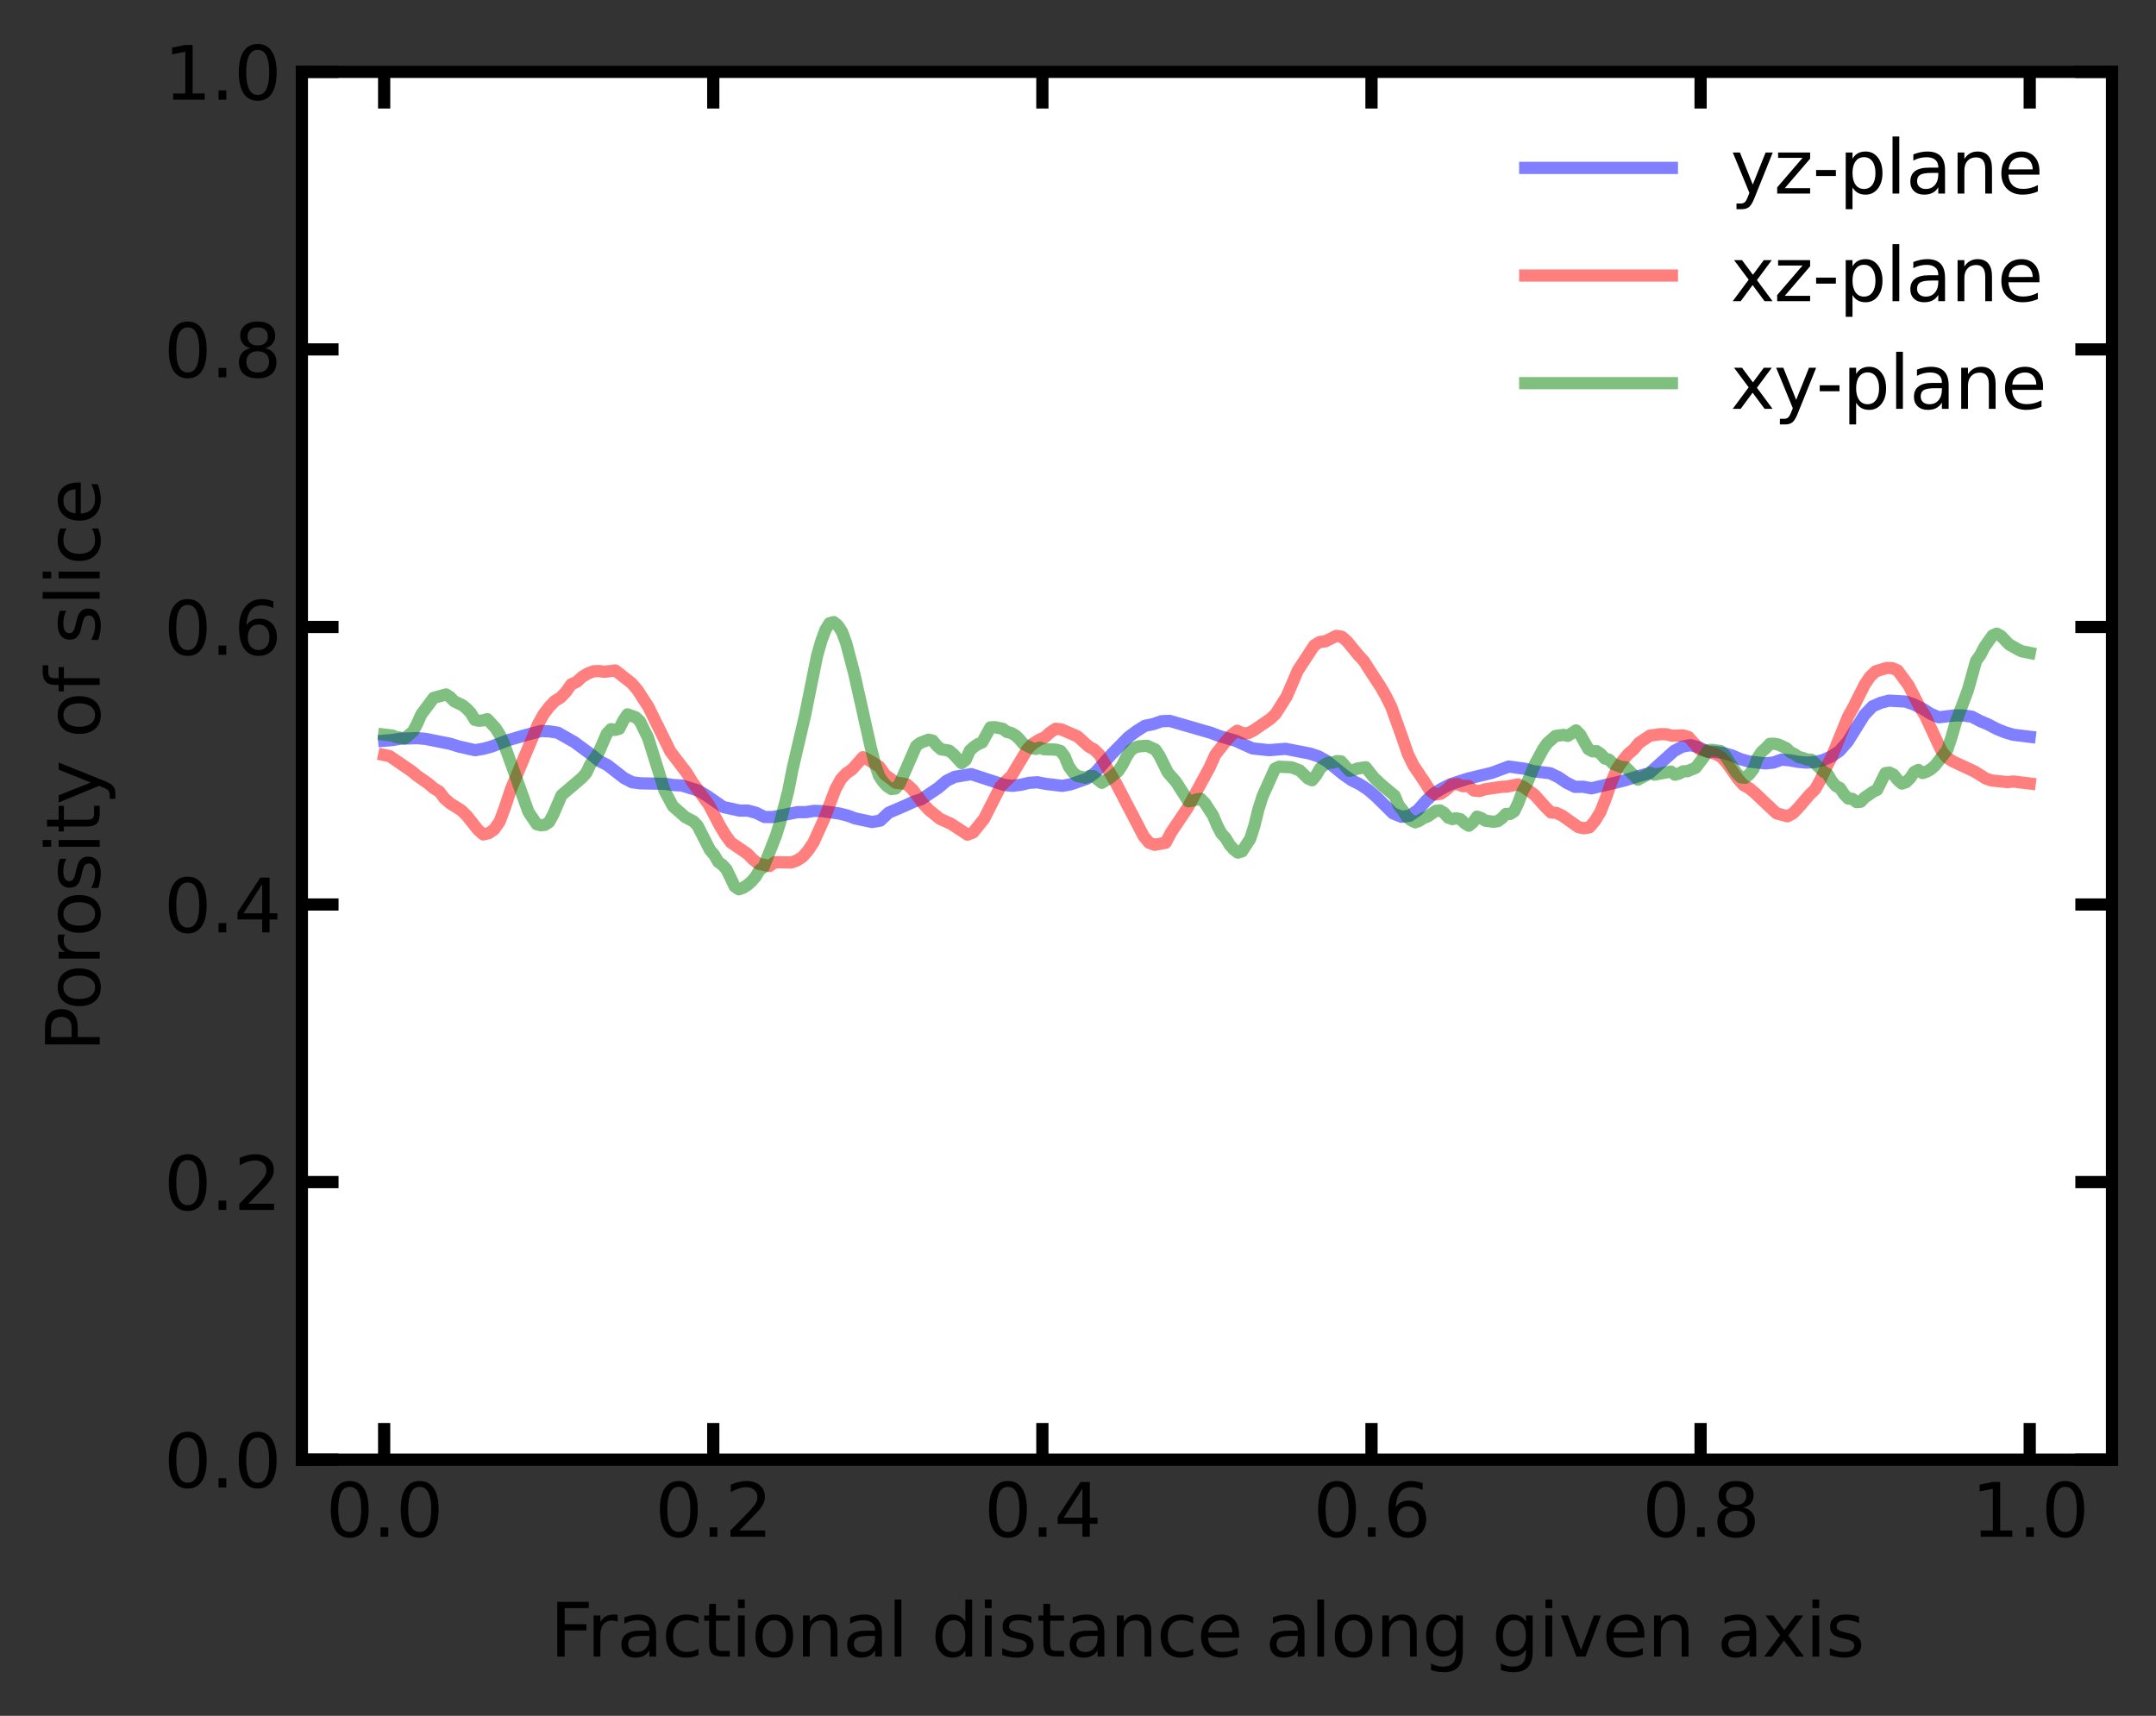 <?xml version="1.0" encoding="utf-8" standalone="no"?>
<!DOCTYPE svg PUBLIC "-//W3C//DTD SVG 1.1//EN"
  "http://www.w3.org/Graphics/SVG/1.1/DTD/svg11.dtd">
<svg xmlns:xlink="http://www.w3.org/1999/xlink" width="352.8pt" height="280.8pt" viewBox="0 0 352.8 280.8" xmlns="http://www.w3.org/2000/svg" version="1.1">
 <rect x="0" y="0" width="352.8" height="280.8" fill="#333333" stroke="none"/>
 <defs>
  <style type="text/css">*{stroke-linejoin: round; stroke-linecap: butt}</style>
 </defs>
 <g id="figure_1">
  <g id="patch_1">
   <path d="M 0 280.8 
L 352.8 280.8 
L 352.8 0 
L 0 0 
L 0 280.8 
z
" style="fill: none"/>
  </g>
  <g id="axes_1">
   <g id="patch_2">
    <path d="M 49.398 238.873 
L 345.6 238.873 
L 345.6 11.759 
L 49.398 11.759 
z
" style="fill: #ffffff"/>
   </g>
   <g id="matplotlib.axis_1">
    <g id="xtick_1">
     <g id="line2d_1">
      <defs>
       <path id="m1924224681" d="M 0 0 
L 0 -6 
" style="stroke: #000000; stroke-width: 2"/>
      </defs>
      <g>
       <use xlink:href="#m1924224681" x="62.861" y="238.873" style="fill: #ffffff; stroke: #000000; stroke-width: 2"/>
      </g>
     </g>
     <g id="line2d_2">
      <defs>
       <path id="m1e9f9c3479" d="M 0 0 
L 0 6 
" style="stroke: #000000; stroke-width: 2"/>
      </defs>
      <g>
       <use xlink:href="#m1e9f9c3479" x="62.861" y="11.759" style="fill: #ffffff; stroke: #000000; stroke-width: 2"/>
      </g>
     </g>
     <g id="text_1">
      <!-- 0.0 -->
      <g transform="translate(53.319 251.491)scale(0.12 -0.12)">
       <defs>
        <path id="DejaVuSans-30" d="M 2034 4250 
Q 1547 4250 1301 3770 
Q 1056 3291 1056 2328 
Q 1056 1369 1301 889 
Q 1547 409 2034 409 
Q 2525 409 2770 889 
Q 3016 1369 3016 2328 
Q 3016 3291 2770 3770 
Q 2525 4250 2034 4250 
z
M 2034 4750 
Q 2819 4750 3233 4129 
Q 3647 3509 3647 2328 
Q 3647 1150 3233 529 
Q 2819 -91 2034 -91 
Q 1250 -91 836 529 
Q 422 1150 422 2328 
Q 422 3509 836 4129 
Q 1250 4750 2034 4750 
z
" transform="scale(0.016)"/>
        <path id="DejaVuSans-2e" d="M 684 794 
L 1344 794 
L 1344 0 
L 684 0 
L 684 794 
z
" transform="scale(0.016)"/>
       </defs>
       <use xlink:href="#DejaVuSans-30"/>
       <use xlink:href="#DejaVuSans-2e" x="63.623"/>
       <use xlink:href="#DejaVuSans-30" x="95.41"/>
      </g>
     </g>
    </g>
    <g id="xtick_2">
     <g id="line2d_3">
      <g>
       <use xlink:href="#m1924224681" x="116.716" y="238.873" style="fill: #ffffff; stroke: #000000; stroke-width: 2"/>
      </g>
     </g>
     <g id="line2d_4">
      <g>
       <use xlink:href="#m1e9f9c3479" x="116.716" y="11.759" style="fill: #ffffff; stroke: #000000; stroke-width: 2"/>
      </g>
     </g>
     <g id="text_2">
      <!-- 0.2 -->
      <g transform="translate(107.174 251.491)scale(0.12 -0.12)">
       <defs>
        <path id="DejaVuSans-32" d="M 1228 531 
L 3431 531 
L 3431 0 
L 469 0 
L 469 531 
Q 828 903 1448 1529 
Q 2069 2156 2228 2338 
Q 2531 2678 2651 2914 
Q 2772 3150 2772 3378 
Q 2772 3750 2511 3984 
Q 2250 4219 1831 4219 
Q 1534 4219 1204 4116 
Q 875 4013 500 3803 
L 500 4441 
Q 881 4594 1212 4672 
Q 1544 4750 1819 4750 
Q 2544 4750 2975 4387 
Q 3406 4025 3406 3419 
Q 3406 3131 3298 2873 
Q 3191 2616 2906 2266 
Q 2828 2175 2409 1742 
Q 1991 1309 1228 531 
z
" transform="scale(0.016)"/>
       </defs>
       <use xlink:href="#DejaVuSans-30"/>
       <use xlink:href="#DejaVuSans-2e" x="63.623"/>
       <use xlink:href="#DejaVuSans-32" x="95.41"/>
      </g>
     </g>
    </g>
    <g id="xtick_3">
     <g id="line2d_5">
      <g>
       <use xlink:href="#m1924224681" x="170.571" y="238.873" style="fill: #ffffff; stroke: #000000; stroke-width: 2"/>
      </g>
     </g>
     <g id="line2d_6">
      <g>
       <use xlink:href="#m1e9f9c3479" x="170.571" y="11.759" style="fill: #ffffff; stroke: #000000; stroke-width: 2"/>
      </g>
     </g>
     <g id="text_3">
      <!-- 0.4 -->
      <g transform="translate(161.029 251.491)scale(0.12 -0.12)">
       <defs>
        <path id="DejaVuSans-34" d="M 2419 4116 
L 825 1625 
L 2419 1625 
L 2419 4116 
z
M 2253 4666 
L 3047 4666 
L 3047 1625 
L 3713 1625 
L 3713 1100 
L 3047 1100 
L 3047 0 
L 2419 0 
L 2419 1100 
L 313 1100 
L 313 1709 
L 2253 4666 
z
" transform="scale(0.016)"/>
       </defs>
       <use xlink:href="#DejaVuSans-30"/>
       <use xlink:href="#DejaVuSans-2e" x="63.623"/>
       <use xlink:href="#DejaVuSans-34" x="95.41"/>
      </g>
     </g>
    </g>
    <g id="xtick_4">
     <g id="line2d_7">
      <g>
       <use xlink:href="#m1924224681" x="224.426" y="238.873" style="fill: #ffffff; stroke: #000000; stroke-width: 2"/>
      </g>
     </g>
     <g id="line2d_8">
      <g>
       <use xlink:href="#m1e9f9c3479" x="224.426" y="11.759" style="fill: #ffffff; stroke: #000000; stroke-width: 2"/>
      </g>
     </g>
     <g id="text_4">
      <!-- 0.6 -->
      <g transform="translate(214.884 251.491)scale(0.12 -0.12)">
       <defs>
        <path id="DejaVuSans-36" d="M 2113 2584 
Q 1688 2584 1439 2293 
Q 1191 2003 1191 1497 
Q 1191 994 1439 701 
Q 1688 409 2113 409 
Q 2538 409 2786 701 
Q 3034 994 3034 1497 
Q 3034 2003 2786 2293 
Q 2538 2584 2113 2584 
z
M 3366 4563 
L 3366 3988 
Q 3128 4100 2886 4159 
Q 2644 4219 2406 4219 
Q 1781 4219 1451 3797 
Q 1122 3375 1075 2522 
Q 1259 2794 1537 2939 
Q 1816 3084 2150 3084 
Q 2853 3084 3261 2657 
Q 3669 2231 3669 1497 
Q 3669 778 3244 343 
Q 2819 -91 2113 -91 
Q 1303 -91 875 529 
Q 447 1150 447 2328 
Q 447 3434 972 4092 
Q 1497 4750 2381 4750 
Q 2619 4750 2861 4703 
Q 3103 4656 3366 4563 
z
" transform="scale(0.016)"/>
       </defs>
       <use xlink:href="#DejaVuSans-30"/>
       <use xlink:href="#DejaVuSans-2e" x="63.623"/>
       <use xlink:href="#DejaVuSans-36" x="95.41"/>
      </g>
     </g>
    </g>
    <g id="xtick_5">
     <g id="line2d_9">
      <g>
       <use xlink:href="#m1924224681" x="278.281" y="238.873" style="fill: #ffffff; stroke: #000000; stroke-width: 2"/>
      </g>
     </g>
     <g id="line2d_10">
      <g>
       <use xlink:href="#m1e9f9c3479" x="278.281" y="11.759" style="fill: #ffffff; stroke: #000000; stroke-width: 2"/>
      </g>
     </g>
     <g id="text_5">
      <!-- 0.8 -->
      <g transform="translate(268.739 251.491)scale(0.12 -0.12)">
       <defs>
        <path id="DejaVuSans-38" d="M 2034 2216 
Q 1584 2216 1326 1975 
Q 1069 1734 1069 1313 
Q 1069 891 1326 650 
Q 1584 409 2034 409 
Q 2484 409 2743 651 
Q 3003 894 3003 1313 
Q 3003 1734 2745 1975 
Q 2488 2216 2034 2216 
z
M 1403 2484 
Q 997 2584 770 2862 
Q 544 3141 544 3541 
Q 544 4100 942 4425 
Q 1341 4750 2034 4750 
Q 2731 4750 3128 4425 
Q 3525 4100 3525 3541 
Q 3525 3141 3298 2862 
Q 3072 2584 2669 2484 
Q 3125 2378 3379 2068 
Q 3634 1759 3634 1313 
Q 3634 634 3220 271 
Q 2806 -91 2034 -91 
Q 1263 -91 848 271 
Q 434 634 434 1313 
Q 434 1759 690 2068 
Q 947 2378 1403 2484 
z
M 1172 3481 
Q 1172 3119 1398 2916 
Q 1625 2713 2034 2713 
Q 2441 2713 2670 2916 
Q 2900 3119 2900 3481 
Q 2900 3844 2670 4047 
Q 2441 4250 2034 4250 
Q 1625 4250 1398 4047 
Q 1172 3844 1172 3481 
z
" transform="scale(0.016)"/>
       </defs>
       <use xlink:href="#DejaVuSans-30"/>
       <use xlink:href="#DejaVuSans-2e" x="63.623"/>
       <use xlink:href="#DejaVuSans-38" x="95.41"/>
      </g>
     </g>
    </g>
    <g id="xtick_6">
     <g id="line2d_11">
      <g>
       <use xlink:href="#m1924224681" x="332.136" y="238.873" style="fill: #ffffff; stroke: #000000; stroke-width: 2"/>
      </g>
     </g>
     <g id="line2d_12">
      <g>
       <use xlink:href="#m1e9f9c3479" x="332.136" y="11.759" style="fill: #ffffff; stroke: #000000; stroke-width: 2"/>
      </g>
     </g>
     <g id="text_6">
      <!-- 1.0 -->
      <g transform="translate(322.594 251.491)scale(0.12 -0.12)">
       <defs>
        <path id="DejaVuSans-31" d="M 794 531 
L 1825 531 
L 1825 4091 
L 703 3866 
L 703 4441 
L 1819 4666 
L 2450 4666 
L 2450 531 
L 3481 531 
L 3481 0 
L 794 0 
L 794 531 
z
" transform="scale(0.016)"/>
       </defs>
       <use xlink:href="#DejaVuSans-31"/>
       <use xlink:href="#DejaVuSans-2e" x="63.623"/>
       <use xlink:href="#DejaVuSans-30" x="95.41"/>
      </g>
     </g>
    </g>
    <g id="text_7">
     <!-- Fractional distance along given axis -->
     <g transform="translate(89.983 271.104)scale(0.12 -0.12)">
      <defs>
       <path id="DejaVuSans-46" d="M 628 4666 
L 3309 4666 
L 3309 4134 
L 1259 4134 
L 1259 2759 
L 3109 2759 
L 3109 2228 
L 1259 2228 
L 1259 0 
L 628 0 
L 628 4666 
z
" transform="scale(0.016)"/>
       <path id="DejaVuSans-72" d="M 2631 2963 
Q 2534 3019 2420 3045 
Q 2306 3072 2169 3072 
Q 1681 3072 1420 2755 
Q 1159 2438 1159 1844 
L 1159 0 
L 581 0 
L 581 3500 
L 1159 3500 
L 1159 2956 
Q 1341 3275 1631 3429 
Q 1922 3584 2338 3584 
Q 2397 3584 2469 3576 
Q 2541 3569 2628 3553 
L 2631 2963 
z
" transform="scale(0.016)"/>
       <path id="DejaVuSans-61" d="M 2194 1759 
Q 1497 1759 1228 1600 
Q 959 1441 959 1056 
Q 959 750 1161 570 
Q 1363 391 1709 391 
Q 2188 391 2477 730 
Q 2766 1069 2766 1631 
L 2766 1759 
L 2194 1759 
z
M 3341 1997 
L 3341 0 
L 2766 0 
L 2766 531 
Q 2569 213 2275 61 
Q 1981 -91 1556 -91 
Q 1019 -91 701 211 
Q 384 513 384 1019 
Q 384 1609 779 1909 
Q 1175 2209 1959 2209 
L 2766 2209 
L 2766 2266 
Q 2766 2663 2505 2880 
Q 2244 3097 1772 3097 
Q 1472 3097 1187 3025 
Q 903 2953 641 2809 
L 641 3341 
Q 956 3463 1253 3523 
Q 1550 3584 1831 3584 
Q 2591 3584 2966 3190 
Q 3341 2797 3341 1997 
z
" transform="scale(0.016)"/>
       <path id="DejaVuSans-63" d="M 3122 3366 
L 3122 2828 
Q 2878 2963 2633 3030 
Q 2388 3097 2138 3097 
Q 1578 3097 1268 2742 
Q 959 2388 959 1747 
Q 959 1106 1268 751 
Q 1578 397 2138 397 
Q 2388 397 2633 464 
Q 2878 531 3122 666 
L 3122 134 
Q 2881 22 2623 -34 
Q 2366 -91 2075 -91 
Q 1284 -91 818 406 
Q 353 903 353 1747 
Q 353 2603 823 3093 
Q 1294 3584 2113 3584 
Q 2378 3584 2631 3529 
Q 2884 3475 3122 3366 
z
" transform="scale(0.016)"/>
       <path id="DejaVuSans-74" d="M 1172 4494 
L 1172 3500 
L 2356 3500 
L 2356 3053 
L 1172 3053 
L 1172 1153 
Q 1172 725 1289 603 
Q 1406 481 1766 481 
L 2356 481 
L 2356 0 
L 1766 0 
Q 1100 0 847 248 
Q 594 497 594 1153 
L 594 3053 
L 172 3053 
L 172 3500 
L 594 3500 
L 594 4494 
L 1172 4494 
z
" transform="scale(0.016)"/>
       <path id="DejaVuSans-69" d="M 603 3500 
L 1178 3500 
L 1178 0 
L 603 0 
L 603 3500 
z
M 603 4863 
L 1178 4863 
L 1178 4134 
L 603 4134 
L 603 4863 
z
" transform="scale(0.016)"/>
       <path id="DejaVuSans-6f" d="M 1959 3097 
Q 1497 3097 1228 2736 
Q 959 2375 959 1747 
Q 959 1119 1226 758 
Q 1494 397 1959 397 
Q 2419 397 2687 759 
Q 2956 1122 2956 1747 
Q 2956 2369 2687 2733 
Q 2419 3097 1959 3097 
z
M 1959 3584 
Q 2709 3584 3137 3096 
Q 3566 2609 3566 1747 
Q 3566 888 3137 398 
Q 2709 -91 1959 -91 
Q 1206 -91 779 398 
Q 353 888 353 1747 
Q 353 2609 779 3096 
Q 1206 3584 1959 3584 
z
" transform="scale(0.016)"/>
       <path id="DejaVuSans-6e" d="M 3513 2113 
L 3513 0 
L 2938 0 
L 2938 2094 
Q 2938 2591 2744 2837 
Q 2550 3084 2163 3084 
Q 1697 3084 1428 2787 
Q 1159 2491 1159 1978 
L 1159 0 
L 581 0 
L 581 3500 
L 1159 3500 
L 1159 2956 
Q 1366 3272 1645 3428 
Q 1925 3584 2291 3584 
Q 2894 3584 3203 3211 
Q 3513 2838 3513 2113 
z
" transform="scale(0.016)"/>
       <path id="DejaVuSans-6c" d="M 603 4863 
L 1178 4863 
L 1178 0 
L 603 0 
L 603 4863 
z
" transform="scale(0.016)"/>
       <path id="DejaVuSans-20" transform="scale(0.016)"/>
       <path id="DejaVuSans-64" d="M 2906 2969 
L 2906 4863 
L 3481 4863 
L 3481 0 
L 2906 0 
L 2906 525 
Q 2725 213 2448 61 
Q 2172 -91 1784 -91 
Q 1150 -91 751 415 
Q 353 922 353 1747 
Q 353 2572 751 3078 
Q 1150 3584 1784 3584 
Q 2172 3584 2448 3432 
Q 2725 3281 2906 2969 
z
M 947 1747 
Q 947 1113 1208 752 
Q 1469 391 1925 391 
Q 2381 391 2643 752 
Q 2906 1113 2906 1747 
Q 2906 2381 2643 2742 
Q 2381 3103 1925 3103 
Q 1469 3103 1208 2742 
Q 947 2381 947 1747 
z
" transform="scale(0.016)"/>
       <path id="DejaVuSans-73" d="M 2834 3397 
L 2834 2853 
Q 2591 2978 2328 3040 
Q 2066 3103 1784 3103 
Q 1356 3103 1142 2972 
Q 928 2841 928 2578 
Q 928 2378 1081 2264 
Q 1234 2150 1697 2047 
L 1894 2003 
Q 2506 1872 2764 1633 
Q 3022 1394 3022 966 
Q 3022 478 2636 193 
Q 2250 -91 1575 -91 
Q 1294 -91 989 -36 
Q 684 19 347 128 
L 347 722 
Q 666 556 975 473 
Q 1284 391 1588 391 
Q 1994 391 2212 530 
Q 2431 669 2431 922 
Q 2431 1156 2273 1281 
Q 2116 1406 1581 1522 
L 1381 1569 
Q 847 1681 609 1914 
Q 372 2147 372 2553 
Q 372 3047 722 3315 
Q 1072 3584 1716 3584 
Q 2034 3584 2315 3537 
Q 2597 3491 2834 3397 
z
" transform="scale(0.016)"/>
       <path id="DejaVuSans-65" d="M 3597 1894 
L 3597 1613 
L 953 1613 
Q 991 1019 1311 708 
Q 1631 397 2203 397 
Q 2534 397 2845 478 
Q 3156 559 3463 722 
L 3463 178 
Q 3153 47 2828 -22 
Q 2503 -91 2169 -91 
Q 1331 -91 842 396 
Q 353 884 353 1716 
Q 353 2575 817 3079 
Q 1281 3584 2069 3584 
Q 2775 3584 3186 3129 
Q 3597 2675 3597 1894 
z
M 3022 2063 
Q 3016 2534 2758 2815 
Q 2500 3097 2075 3097 
Q 1594 3097 1305 2825 
Q 1016 2553 972 2059 
L 3022 2063 
z
" transform="scale(0.016)"/>
       <path id="DejaVuSans-67" d="M 2906 1791 
Q 2906 2416 2648 2759 
Q 2391 3103 1925 3103 
Q 1463 3103 1205 2759 
Q 947 2416 947 1791 
Q 947 1169 1205 825 
Q 1463 481 1925 481 
Q 2391 481 2648 825 
Q 2906 1169 2906 1791 
z
M 3481 434 
Q 3481 -459 3084 -895 
Q 2688 -1331 1869 -1331 
Q 1566 -1331 1297 -1286 
Q 1028 -1241 775 -1147 
L 775 -588 
Q 1028 -725 1275 -790 
Q 1522 -856 1778 -856 
Q 2344 -856 2625 -561 
Q 2906 -266 2906 331 
L 2906 616 
Q 2728 306 2450 153 
Q 2172 0 1784 0 
Q 1141 0 747 490 
Q 353 981 353 1791 
Q 353 2603 747 3093 
Q 1141 3584 1784 3584 
Q 2172 3584 2450 3431 
Q 2728 3278 2906 2969 
L 2906 3500 
L 3481 3500 
L 3481 434 
z
" transform="scale(0.016)"/>
       <path id="DejaVuSans-76" d="M 191 3500 
L 800 3500 
L 1894 563 
L 2988 3500 
L 3597 3500 
L 2284 0 
L 1503 0 
L 191 3500 
z
" transform="scale(0.016)"/>
       <path id="DejaVuSans-78" d="M 3513 3500 
L 2247 1797 
L 3578 0 
L 2900 0 
L 1881 1375 
L 863 0 
L 184 0 
L 1544 1831 
L 300 3500 
L 978 3500 
L 1906 2253 
L 2834 3500 
L 3513 3500 
z
" transform="scale(0.016)"/>
      </defs>
      <use xlink:href="#DejaVuSans-46"/>
      <use xlink:href="#DejaVuSans-72" x="50.27"/>
      <use xlink:href="#DejaVuSans-61" x="91.383"/>
      <use xlink:href="#DejaVuSans-63" x="152.662"/>
      <use xlink:href="#DejaVuSans-74" x="207.643"/>
      <use xlink:href="#DejaVuSans-69" x="246.852"/>
      <use xlink:href="#DejaVuSans-6f" x="274.635"/>
      <use xlink:href="#DejaVuSans-6e" x="335.816"/>
      <use xlink:href="#DejaVuSans-61" x="399.195"/>
      <use xlink:href="#DejaVuSans-6c" x="460.475"/>
      <use xlink:href="#DejaVuSans-20" x="488.258"/>
      <use xlink:href="#DejaVuSans-64" x="520.045"/>
      <use xlink:href="#DejaVuSans-69" x="583.521"/>
      <use xlink:href="#DejaVuSans-73" x="611.305"/>
      <use xlink:href="#DejaVuSans-74" x="663.404"/>
      <use xlink:href="#DejaVuSans-61" x="702.613"/>
      <use xlink:href="#DejaVuSans-6e" x="763.893"/>
      <use xlink:href="#DejaVuSans-63" x="827.271"/>
      <use xlink:href="#DejaVuSans-65" x="882.252"/>
      <use xlink:href="#DejaVuSans-20" x="943.775"/>
      <use xlink:href="#DejaVuSans-61" x="975.562"/>
      <use xlink:href="#DejaVuSans-6c" x="1036.842"/>
      <use xlink:href="#DejaVuSans-6f" x="1064.625"/>
      <use xlink:href="#DejaVuSans-6e" x="1125.807"/>
      <use xlink:href="#DejaVuSans-67" x="1189.186"/>
      <use xlink:href="#DejaVuSans-20" x="1252.662"/>
      <use xlink:href="#DejaVuSans-67" x="1284.449"/>
      <use xlink:href="#DejaVuSans-69" x="1347.926"/>
      <use xlink:href="#DejaVuSans-76" x="1375.709"/>
      <use xlink:href="#DejaVuSans-65" x="1434.889"/>
      <use xlink:href="#DejaVuSans-6e" x="1496.412"/>
      <use xlink:href="#DejaVuSans-20" x="1559.791"/>
      <use xlink:href="#DejaVuSans-61" x="1591.578"/>
      <use xlink:href="#DejaVuSans-78" x="1652.857"/>
      <use xlink:href="#DejaVuSans-69" x="1712.037"/>
      <use xlink:href="#DejaVuSans-73" x="1739.82"/>
     </g>
    </g>
   </g>
   <g id="matplotlib.axis_2">
    <g id="ytick_1">
     <g id="line2d_13">
      <defs>
       <path id="m0d7d328533" d="M 0 0 
L 6 0 
" style="stroke: #000000; stroke-width: 2"/>
      </defs>
      <g>
       <use xlink:href="#m0d7d328533" x="49.398" y="238.873" style="fill: #ffffff; stroke: #000000; stroke-width: 2"/>
      </g>
     </g>
     <g id="line2d_14">
      <defs>
       <path id="mb6f98e1211" d="M 0 0 
L -6 0 
" style="stroke: #000000; stroke-width: 2"/>
      </defs>
      <g>
       <use xlink:href="#mb6f98e1211" x="345.6" y="238.873" style="fill: #ffffff; stroke: #000000; stroke-width: 2"/>
      </g>
     </g>
     <g id="text_8">
      <!-- 0.0 -->
      <g transform="translate(26.814 243.432)scale(0.12 -0.12)">
       <use xlink:href="#DejaVuSans-30"/>
       <use xlink:href="#DejaVuSans-2e" x="63.623"/>
       <use xlink:href="#DejaVuSans-30" x="95.41"/>
      </g>
     </g>
    </g>
    <g id="ytick_2">
     <g id="line2d_15">
      <g>
       <use xlink:href="#m0d7d328533" x="49.398" y="193.45" style="fill: #ffffff; stroke: #000000; stroke-width: 2"/>
      </g>
     </g>
     <g id="line2d_16">
      <g>
       <use xlink:href="#mb6f98e1211" x="345.6" y="193.45" style="fill: #ffffff; stroke: #000000; stroke-width: 2"/>
      </g>
     </g>
     <g id="text_9">
      <!-- 0.2 -->
      <g transform="translate(26.814 198.009)scale(0.12 -0.12)">
       <use xlink:href="#DejaVuSans-30"/>
       <use xlink:href="#DejaVuSans-2e" x="63.623"/>
       <use xlink:href="#DejaVuSans-32" x="95.41"/>
      </g>
     </g>
    </g>
    <g id="ytick_3">
     <g id="line2d_17">
      <g>
       <use xlink:href="#m0d7d328533" x="49.398" y="148.027" style="fill: #ffffff; stroke: #000000; stroke-width: 2"/>
      </g>
     </g>
     <g id="line2d_18">
      <g>
       <use xlink:href="#mb6f98e1211" x="345.6" y="148.027" style="fill: #ffffff; stroke: #000000; stroke-width: 2"/>
      </g>
     </g>
     <g id="text_10">
      <!-- 0.4 -->
      <g transform="translate(26.814 152.586)scale(0.12 -0.12)">
       <use xlink:href="#DejaVuSans-30"/>
       <use xlink:href="#DejaVuSans-2e" x="63.623"/>
       <use xlink:href="#DejaVuSans-34" x="95.41"/>
      </g>
     </g>
    </g>
    <g id="ytick_4">
     <g id="line2d_19">
      <g>
       <use xlink:href="#m0d7d328533" x="49.398" y="102.604" style="fill: #ffffff; stroke: #000000; stroke-width: 2"/>
      </g>
     </g>
     <g id="line2d_20">
      <g>
       <use xlink:href="#mb6f98e1211" x="345.6" y="102.604" style="fill: #ffffff; stroke: #000000; stroke-width: 2"/>
      </g>
     </g>
     <g id="text_11">
      <!-- 0.6 -->
      <g transform="translate(26.814 107.163)scale(0.12 -0.12)">
       <use xlink:href="#DejaVuSans-30"/>
       <use xlink:href="#DejaVuSans-2e" x="63.623"/>
       <use xlink:href="#DejaVuSans-36" x="95.41"/>
      </g>
     </g>
    </g>
    <g id="ytick_5">
     <g id="line2d_21">
      <g>
       <use xlink:href="#m0d7d328533" x="49.398" y="57.182" style="fill: #ffffff; stroke: #000000; stroke-width: 2"/>
      </g>
     </g>
     <g id="line2d_22">
      <g>
       <use xlink:href="#mb6f98e1211" x="345.6" y="57.182" style="fill: #ffffff; stroke: #000000; stroke-width: 2"/>
      </g>
     </g>
     <g id="text_12">
      <!-- 0.8 -->
      <g transform="translate(26.814 61.741)scale(0.12 -0.12)">
       <use xlink:href="#DejaVuSans-30"/>
       <use xlink:href="#DejaVuSans-2e" x="63.623"/>
       <use xlink:href="#DejaVuSans-38" x="95.41"/>
      </g>
     </g>
    </g>
    <g id="ytick_6">
     <g id="line2d_23">
      <g>
       <use xlink:href="#m0d7d328533" x="49.398" y="11.759" style="fill: #ffffff; stroke: #000000; stroke-width: 2"/>
      </g>
     </g>
     <g id="line2d_24">
      <g>
       <use xlink:href="#mb6f98e1211" x="345.6" y="11.759" style="fill: #ffffff; stroke: #000000; stroke-width: 2"/>
      </g>
     </g>
     <g id="text_13">
      <!-- 1.0 -->
      <g transform="translate(26.814 16.318)scale(0.12 -0.12)">
       <use xlink:href="#DejaVuSans-31"/>
       <use xlink:href="#DejaVuSans-2e" x="63.623"/>
       <use xlink:href="#DejaVuSans-30" x="95.41"/>
      </g>
     </g>
    </g>
    <g id="text_14">
     <!-- Porosity of slice -->
     <g transform="translate(16.318 172.134)rotate(-90)scale(0.12 -0.12)">
      <defs>
       <path id="DejaVuSans-50" d="M 1259 4147 
L 1259 2394 
L 2053 2394 
Q 2494 2394 2734 2622 
Q 2975 2850 2975 3272 
Q 2975 3691 2734 3919 
Q 2494 4147 2053 4147 
L 1259 4147 
z
M 628 4666 
L 2053 4666 
Q 2838 4666 3239 4311 
Q 3641 3956 3641 3272 
Q 3641 2581 3239 2228 
Q 2838 1875 2053 1875 
L 1259 1875 
L 1259 0 
L 628 0 
L 628 4666 
z
" transform="scale(0.016)"/>
       <path id="DejaVuSans-79" d="M 2059 -325 
Q 1816 -950 1584 -1140 
Q 1353 -1331 966 -1331 
L 506 -1331 
L 506 -850 
L 844 -850 
Q 1081 -850 1212 -737 
Q 1344 -625 1503 -206 
L 1606 56 
L 191 3500 
L 800 3500 
L 1894 763 
L 2988 3500 
L 3597 3500 
L 2059 -325 
z
" transform="scale(0.016)"/>
       <path id="DejaVuSans-66" d="M 2375 4863 
L 2375 4384 
L 1825 4384 
Q 1516 4384 1395 4259 
Q 1275 4134 1275 3809 
L 1275 3500 
L 2222 3500 
L 2222 3053 
L 1275 3053 
L 1275 0 
L 697 0 
L 697 3053 
L 147 3053 
L 147 3500 
L 697 3500 
L 697 3744 
Q 697 4328 969 4595 
Q 1241 4863 1831 4863 
L 2375 4863 
z
" transform="scale(0.016)"/>
      </defs>
      <use xlink:href="#DejaVuSans-50"/>
      <use xlink:href="#DejaVuSans-6f" x="56.678"/>
      <use xlink:href="#DejaVuSans-72" x="117.859"/>
      <use xlink:href="#DejaVuSans-6f" x="156.723"/>
      <use xlink:href="#DejaVuSans-73" x="217.904"/>
      <use xlink:href="#DejaVuSans-69" x="270.004"/>
      <use xlink:href="#DejaVuSans-74" x="297.787"/>
      <use xlink:href="#DejaVuSans-79" x="336.996"/>
      <use xlink:href="#DejaVuSans-20" x="396.176"/>
      <use xlink:href="#DejaVuSans-6f" x="427.963"/>
      <use xlink:href="#DejaVuSans-66" x="489.145"/>
      <use xlink:href="#DejaVuSans-20" x="524.35"/>
      <use xlink:href="#DejaVuSans-73" x="556.137"/>
      <use xlink:href="#DejaVuSans-6c" x="608.236"/>
      <use xlink:href="#DejaVuSans-69" x="636.02"/>
      <use xlink:href="#DejaVuSans-63" x="663.803"/>
      <use xlink:href="#DejaVuSans-65" x="718.783"/>
     </g>
    </g>
   </g>
   <g id="line2d_25">
    <path d="M 62.861 121.224 
L 64.214 121.11 
L 65.568 120.885 
L 68.274 120.8 
L 69.627 120.921 
L 73.686 121.729 
L 75.04 122.159 
L 77.746 122.774 
L 79.099 122.539 
L 80.452 122.172 
L 83.158 121.131 
L 85.865 120.342 
L 88.571 119.621 
L 89.924 119.7 
L 91.277 119.907 
L 93.983 121.447 
L 96.69 123.44 
L 98.043 124.528 
L 99.396 125.21 
L 102.102 127.324 
L 103.455 128.022 
L 104.809 128.194 
L 108.868 128.276 
L 110.221 128.478 
L 111.574 128.548 
L 114.281 129.383 
L 115.634 130.195 
L 118.34 132.067 
L 121.046 132.663 
L 122.399 132.657 
L 123.753 133.028 
L 125.106 133.702 
L 126.459 133.719 
L 130.518 132.909 
L 131.871 132.911 
L 133.225 132.699 
L 134.578 132.746 
L 137.284 133.121 
L 138.637 133.456 
L 139.99 133.952 
L 142.697 134.523 
L 144.05 134.292 
L 145.403 133.007 
L 148.109 131.847 
L 149.462 131.223 
L 150.815 130.77 
L 153.522 128.95 
L 154.875 127.795 
L 156.228 127.133 
L 158.934 126.69 
L 164.347 128.459 
L 165.7 128.599 
L 167.053 128.431 
L 168.406 128.109 
L 169.759 128.024 
L 171.113 128.283 
L 173.819 128.609 
L 175.172 128.367 
L 177.878 127.426 
L 179.231 126.431 
L 181.938 123.385 
L 184.644 120.637 
L 185.997 119.63 
L 187.35 118.784 
L 188.703 118.508 
L 190.056 118.031 
L 191.41 117.978 
L 198.175 119.937 
L 199.528 120.457 
L 202.235 121.243 
L 204.941 122.477 
L 207.647 122.77 
L 210.354 122.547 
L 214.413 123.338 
L 215.766 123.796 
L 217.119 124.544 
L 219.826 126.747 
L 221.179 127.689 
L 222.532 128.365 
L 223.885 129.252 
L 225.238 130.433 
L 227.944 133.104 
L 229.298 133.662 
L 230.651 133.509 
L 232.004 132.576 
L 233.357 131.041 
L 234.71 129.796 
L 236.063 128.991 
L 237.416 128.319 
L 240.123 127.445 
L 244.182 126.459 
L 246.888 125.446 
L 249.595 125.821 
L 250.948 126.219 
L 253.654 126.537 
L 255.007 127.184 
L 256.36 128.105 
L 257.714 128.772 
L 259.067 128.753 
L 260.42 129.01 
L 264.479 128.054 
L 265.832 127.718 
L 268.539 126.89 
L 269.892 126.538 
L 273.951 122.891 
L 275.304 122.182 
L 276.657 121.943 
L 278.011 122.318 
L 279.364 122.986 
L 280.717 123.054 
L 282.07 123.249 
L 283.423 123.637 
L 284.776 124.222 
L 286.129 124.61 
L 288.836 124.935 
L 290.189 124.797 
L 291.542 124.311 
L 292.895 124.434 
L 294.248 124.676 
L 295.601 124.797 
L 296.955 124.718 
L 298.308 124.398 
L 299.661 123.805 
L 301.014 122.897 
L 302.367 121.353 
L 305.073 117.009 
L 306.427 115.592 
L 307.78 115.001 
L 309.133 114.66 
L 311.839 114.814 
L 313.192 115.283 
L 314.545 115.953 
L 315.899 116.803 
L 317.252 117.386 
L 319.958 117.072 
L 321.311 117.094 
L 322.664 117.284 
L 324.017 117.997 
L 325.371 118.571 
L 326.724 119.286 
L 328.077 119.835 
L 329.43 120.242 
L 332.136 120.575 
L 332.136 120.575 
" clip-path="url(#p4625f3a5b0)" style="fill: none; stroke: #0000ff; stroke-opacity: 0.5; stroke-width: 2; stroke-linecap: square"/>
   </g>
   <g id="line2d_26">
    <path d="M 62.861 123.561 
L 63.762 123.752 
L 67.364 126.21 
L 68.265 126.965 
L 70.066 128.217 
L 70.967 128.998 
L 71.867 129.526 
L 72.768 130.707 
L 73.668 131.471 
L 75.469 132.603 
L 76.37 133.478 
L 78.171 135.752 
L 79.072 136.558 
L 79.972 136.353 
L 80.873 135.729 
L 81.774 134.417 
L 82.674 131.99 
L 83.575 129.236 
L 88.078 118.457 
L 88.978 116.864 
L 89.879 115.675 
L 90.779 114.732 
L 91.68 114.19 
L 92.581 113.273 
L 93.481 111.99 
L 94.382 111.587 
L 95.282 110.761 
L 96.183 110.216 
L 97.083 109.869 
L 97.984 109.812 
L 98.885 109.94 
L 100.686 109.722 
L 103.388 111.831 
L 104.288 112.884 
L 106.089 115.661 
L 109.692 122.974 
L 112.393 126.519 
L 113.294 128.004 
L 115.996 131.701 
L 117.797 135.141 
L 118.698 136.64 
L 119.598 137.875 
L 122.3 139.72 
L 123.2 140.643 
L 124.101 141.353 
L 125.902 141.728 
L 126.803 141.109 
L 129.505 141.143 
L 130.405 140.816 
L 131.306 140.251 
L 132.206 139.221 
L 133.107 137.895 
L 134.908 133.912 
L 136.709 129.157 
L 137.61 127.499 
L 138.51 126.542 
L 139.411 125.932 
L 141.212 123.919 
L 142.113 124.362 
L 143.914 125.483 
L 144.815 126.775 
L 146.616 128.109 
L 147.516 128.186 
L 148.417 128.382 
L 149.317 129.208 
L 151.119 131.595 
L 152.019 132.555 
L 153.82 134.014 
L 155.622 134.82 
L 158.323 136.592 
L 159.224 136.251 
L 161.025 134.02 
L 163.727 128.694 
L 165.528 126.937 
L 168.23 122.448 
L 169.13 121.628 
L 170.031 121.077 
L 170.931 120.688 
L 171.832 119.885 
L 172.733 119.266 
L 173.633 119.354 
L 176.335 120.524 
L 178.136 122.165 
L 179.037 122.656 
L 179.937 123.544 
L 181.739 126.681 
L 182.639 128.209 
L 187.142 136.85 
L 188.043 137.926 
L 188.943 138.253 
L 190.744 137.923 
L 191.645 136.214 
L 194.347 132.194 
L 197.949 125.568 
L 198.85 123.541 
L 200.651 121.233 
L 201.551 120.245 
L 202.452 119.59 
L 203.353 120.001 
L 204.253 119.981 
L 205.154 119.519 
L 207.855 117.665 
L 208.756 116.805 
L 210.557 113.957 
L 212.358 109.753 
L 215.06 105.625 
L 215.961 105.066 
L 216.861 104.961 
L 218.663 104.064 
L 219.563 104.203 
L 220.464 104.992 
L 222.265 107.201 
L 223.165 108.169 
L 224.967 110.962 
L 225.867 112.325 
L 226.768 113.892 
L 227.668 115.7 
L 229.47 120.728 
L 230.37 123.357 
L 231.271 125.239 
L 233.072 127.905 
L 233.972 129.333 
L 234.873 130.023 
L 235.774 129.892 
L 236.674 129.248 
L 237.575 128.41 
L 238.475 128.317 
L 239.376 128.666 
L 240.277 128.617 
L 241.177 129.373 
L 242.078 129.461 
L 242.978 129.171 
L 245.68 128.771 
L 246.581 128.731 
L 248.382 128.37 
L 249.282 128.771 
L 251.084 130.048 
L 252.885 132.061 
L 253.785 132.958 
L 254.686 133.035 
L 255.587 133.455 
L 258.288 135.363 
L 259.189 135.544 
L 260.089 135.397 
L 260.99 134.346 
L 261.891 132.864 
L 262.791 130.582 
L 263.692 127.967 
L 264.592 125.813 
L 265.493 124.515 
L 266.394 123.436 
L 267.294 122.67 
L 268.195 121.583 
L 269.996 120.385 
L 271.797 120.146 
L 272.698 120.166 
L 273.598 120.407 
L 275.399 120.348 
L 276.3 120.62 
L 278.101 122.627 
L 279.902 123.155 
L 280.803 123.419 
L 281.703 123.922 
L 282.604 124.93 
L 284.405 127.471 
L 285.306 128.493 
L 286.206 128.975 
L 287.107 129.716 
L 288.908 131.422 
L 290.709 133.109 
L 292.51 133.586 
L 293.411 133.092 
L 294.312 132.155 
L 296.113 130.054 
L 297.013 129.191 
L 297.914 127.59 
L 298.815 125.597 
L 299.715 123.899 
L 302.417 117.273 
L 303.318 115.663 
L 305.119 112.047 
L 306.019 110.729 
L 306.92 109.872 
L 308.721 109.31 
L 309.622 109.341 
L 310.522 109.722 
L 312.323 112.174 
L 314.125 115.717 
L 315.025 117.131 
L 317.727 122.942 
L 318.627 124.021 
L 319.528 124.595 
L 323.13 126.27 
L 324.932 127.4 
L 325.832 127.715 
L 328.534 128.001 
L 329.434 127.894 
L 332.136 128.226 
L 332.136 128.226 
" clip-path="url(#p4625f3a5b0)" style="fill: none; stroke: #ff0000; stroke-opacity: 0.5; stroke-width: 2; stroke-linecap: square"/>
   </g>
   <g id="line2d_27">
    <path d="M 62.861 120.217 
L 64.211 120.376 
L 64.886 120.641 
L 66.236 120.838 
L 67.585 119.71 
L 68.26 118.446 
L 68.935 116.924 
L 70.96 114.21 
L 72.984 113.65 
L 73.659 114.081 
L 74.334 114.778 
L 75.684 115.417 
L 76.359 115.97 
L 77.034 116.682 
L 77.708 117.81 
L 78.383 117.957 
L 79.058 117.893 
L 79.733 117.689 
L 81.083 119.15 
L 81.758 120.206 
L 82.433 121.64 
L 83.782 125.361 
L 86.482 132.894 
L 87.832 134.889 
L 88.506 135.063 
L 89.181 134.983 
L 89.856 134.529 
L 90.531 133.299 
L 91.881 130.15 
L 95.255 127.269 
L 95.93 126.497 
L 96.605 125.081 
L 97.955 123.17 
L 99.304 120.058 
L 99.979 119.328 
L 100.654 119.449 
L 101.329 119.263 
L 102.004 117.916 
L 102.679 116.909 
L 104.029 117.397 
L 104.703 118.025 
L 106.053 120.758 
L 108.753 129.404 
L 110.102 131.925 
L 111.452 133.11 
L 112.127 133.715 
L 113.477 134.419 
L 114.152 135.123 
L 115.501 137.781 
L 116.176 139.105 
L 116.851 139.885 
L 117.526 141.043 
L 118.201 141.539 
L 118.876 142.266 
L 120.226 145.078 
L 120.9 145.536 
L 121.575 145.306 
L 122.25 144.87 
L 122.925 144.299 
L 123.6 143.542 
L 124.275 142.406 
L 124.95 141.918 
L 126.974 136.77 
L 127.649 134.624 
L 128.999 129.381 
L 129.674 125.925 
L 131.698 117.242 
L 133.723 107.238 
L 134.398 104.906 
L 135.073 103.07 
L 135.748 101.991 
L 136.423 101.806 
L 137.097 102.343 
L 137.772 103.377 
L 138.447 105.171 
L 139.797 110.292 
L 142.496 122.348 
L 143.171 125.002 
L 143.846 126.996 
L 144.521 127.984 
L 145.196 128.696 
L 145.871 129.128 
L 146.546 129.044 
L 147.221 128.242 
L 149.92 122.079 
L 150.595 121.572 
L 151.945 121.054 
L 152.62 121.205 
L 153.294 122.026 
L 153.969 122.621 
L 155.319 122.848 
L 155.994 123.408 
L 157.344 124.877 
L 158.019 124.377 
L 158.693 122.836 
L 159.368 122.223 
L 160.043 121.773 
L 160.718 121.496 
L 162.068 119.044 
L 162.743 119.006 
L 164.092 119.271 
L 164.767 119.782 
L 165.442 119.941 
L 166.117 120.316 
L 166.792 120.944 
L 167.467 121.746 
L 168.817 122.424 
L 169.491 122.564 
L 170.166 122.344 
L 170.841 122.613 
L 172.191 122.647 
L 172.866 122.696 
L 173.541 122.901 
L 174.216 123.783 
L 174.89 125.437 
L 175.565 126.379 
L 176.24 126.981 
L 177.59 127.28 
L 178.265 127.019 
L 178.94 127.023 
L 180.289 128.109 
L 181.639 127.303 
L 182.989 126.194 
L 183.664 125.172 
L 184.339 123.84 
L 185.014 122.799 
L 185.688 122.344 
L 186.363 122.14 
L 187.713 122.053 
L 189.063 122.67 
L 189.738 123.684 
L 191.087 126.413 
L 192.437 127.954 
L 194.462 131.134 
L 195.137 131.039 
L 195.812 130.819 
L 196.486 130.729 
L 197.161 131.421 
L 198.511 133.496 
L 199.186 135.116 
L 199.861 136.406 
L 200.536 137.129 
L 201.211 138.261 
L 201.885 139.018 
L 202.56 139.533 
L 203.235 139.336 
L 204.585 137.262 
L 205.26 135.142 
L 205.935 132.413 
L 206.61 130.293 
L 208.634 125.785 
L 209.309 125.479 
L 211.334 125.569 
L 212.683 126.088 
L 214.033 127.401 
L 214.708 127.689 
L 215.383 126.864 
L 216.058 125.713 
L 216.733 125.145 
L 217.408 124.812 
L 218.082 124.82 
L 218.757 124.559 
L 219.432 124.597 
L 220.782 126.137 
L 221.457 126.027 
L 222.132 125.77 
L 223.481 125.566 
L 224.831 127.273 
L 226.181 128.533 
L 228.206 130.206 
L 228.88 131.815 
L 229.555 132.64 
L 230.23 133.723 
L 230.905 134.23 
L 231.58 134.571 
L 232.255 134.313 
L 232.93 133.878 
L 233.605 133.613 
L 234.954 132.705 
L 235.629 132.636 
L 236.304 133.03 
L 236.979 133.814 
L 237.654 134.045 
L 238.329 133.92 
L 239.004 134.071 
L 239.678 134.726 
L 240.353 135.131 
L 241.028 134.586 
L 241.703 133.647 
L 242.378 133.878 
L 243.053 134.306 
L 244.403 134.487 
L 245.077 134.385 
L 245.752 133.912 
L 246.427 133.2 
L 247.102 133.208 
L 247.777 132.788 
L 248.452 131.372 
L 249.127 129.536 
L 249.802 128.348 
L 251.151 125.108 
L 252.501 122.617 
L 253.176 121.644 
L 254.526 120.448 
L 255.875 120.263 
L 256.55 120.425 
L 257.9 119.536 
L 258.575 120.21 
L 259.925 122.606 
L 260.6 122.961 
L 261.274 122.927 
L 261.949 123.389 
L 262.624 124.146 
L 263.299 124.324 
L 263.974 125.005 
L 265.324 125.543 
L 265.999 125.55 
L 268.023 127.579 
L 269.373 126.864 
L 270.048 126.459 
L 270.723 126.769 
L 273.422 126.262 
L 274.097 126.784 
L 274.772 126.591 
L 275.447 126.22 
L 276.122 126.213 
L 277.471 125.649 
L 278.821 123.874 
L 279.496 122.765 
L 280.171 122.719 
L 281.521 122.908 
L 282.196 123.491 
L 283.545 125.585 
L 284.22 126.591 
L 284.895 127.22 
L 285.57 127.292 
L 286.245 126.713 
L 286.92 125.865 
L 287.595 124.044 
L 288.269 123.03 
L 288.944 122.454 
L 289.619 121.724 
L 290.294 121.72 
L 290.969 121.83 
L 292.319 122.454 
L 292.994 123.117 
L 293.668 123.427 
L 294.343 123.9 
L 295.018 124.044 
L 295.693 124.328 
L 296.368 124.324 
L 298.393 126.285 
L 299.067 126.686 
L 299.742 127.848 
L 300.417 128.632 
L 301.092 128.972 
L 301.767 129.994 
L 302.442 130.687 
L 303.117 130.736 
L 303.792 131.266 
L 304.466 131.217 
L 305.141 130.513 
L 306.491 129.582 
L 307.166 129.26 
L 308.516 126.527 
L 309.191 126.44 
L 309.865 126.784 
L 310.54 127.647 
L 311.215 128.238 
L 311.89 128.011 
L 312.565 127.348 
L 313.24 126.338 
L 313.915 125.997 
L 314.59 126.508 
L 315.264 126.277 
L 315.939 125.899 
L 316.614 125.312 
L 317.964 123.601 
L 318.639 122.708 
L 319.314 120.721 
L 319.989 118.362 
L 322.013 112.968 
L 323.363 108.146 
L 324.038 107.222 
L 324.713 105.905 
L 326.062 103.997 
L 326.737 103.702 
L 327.412 104.058 
L 328.762 105.458 
L 330.112 106.227 
L 330.787 106.571 
L 332.136 106.844 
L 332.136 106.844 
" clip-path="url(#p4625f3a5b0)" style="fill: none; stroke: #008000; stroke-opacity: 0.5; stroke-width: 2; stroke-linecap: square"/>
   </g>
   <g id="patch_3">
    <path d="M 49.398 238.873 
L 49.398 11.759 
" style="fill: none; stroke: #000000; stroke-width: 2; stroke-linejoin: miter; stroke-linecap: square"/>
   </g>
   <g id="patch_4">
    <path d="M 345.6 238.873 
L 345.6 11.759 
" style="fill: none; stroke: #000000; stroke-width: 2; stroke-linejoin: miter; stroke-linecap: square"/>
   </g>
   <g id="patch_5">
    <path d="M 49.398 238.873 
L 345.6 238.873 
" style="fill: none; stroke: #000000; stroke-width: 2; stroke-linejoin: miter; stroke-linecap: square"/>
   </g>
   <g id="patch_6">
    <path d="M 49.398 11.759 
L 345.6 11.759 
" style="fill: none; stroke: #000000; stroke-width: 2; stroke-linejoin: miter; stroke-linecap: square"/>
   </g>
   <g id="legend_1">
    <g id="line2d_28">
     <path d="M 249.581 27.477 
L 261.581 27.477 
L 273.581 27.477 
" style="fill: none; stroke: #0000ff; stroke-opacity: 0.5; stroke-width: 2; stroke-linecap: square"/>
    </g>
    <g id="text_15">
     <!-- yz-plane -->
     <g transform="translate(283.181 31.677)scale(0.12 -0.12)">
      <defs>
       <path id="DejaVuSans-7a" d="M 353 3500 
L 3084 3500 
L 3084 2975 
L 922 459 
L 3084 459 
L 3084 0 
L 275 0 
L 275 525 
L 2438 3041 
L 353 3041 
L 353 3500 
z
" transform="scale(0.016)"/>
       <path id="DejaVuSans-2d" d="M 313 2009 
L 1997 2009 
L 1997 1497 
L 313 1497 
L 313 2009 
z
" transform="scale(0.016)"/>
       <path id="DejaVuSans-70" d="M 1159 525 
L 1159 -1331 
L 581 -1331 
L 581 3500 
L 1159 3500 
L 1159 2969 
Q 1341 3281 1617 3432 
Q 1894 3584 2278 3584 
Q 2916 3584 3314 3078 
Q 3713 2572 3713 1747 
Q 3713 922 3314 415 
Q 2916 -91 2278 -91 
Q 1894 -91 1617 61 
Q 1341 213 1159 525 
z
M 3116 1747 
Q 3116 2381 2855 2742 
Q 2594 3103 2138 3103 
Q 1681 3103 1420 2742 
Q 1159 2381 1159 1747 
Q 1159 1113 1420 752 
Q 1681 391 2138 391 
Q 2594 391 2855 752 
Q 3116 1113 3116 1747 
z
" transform="scale(0.016)"/>
      </defs>
      <use xlink:href="#DejaVuSans-79"/>
      <use xlink:href="#DejaVuSans-7a" x="59.18"/>
      <use xlink:href="#DejaVuSans-2d" x="111.67"/>
      <use xlink:href="#DejaVuSans-70" x="147.754"/>
      <use xlink:href="#DejaVuSans-6c" x="211.23"/>
      <use xlink:href="#DejaVuSans-61" x="239.014"/>
      <use xlink:href="#DejaVuSans-6e" x="300.293"/>
      <use xlink:href="#DejaVuSans-65" x="363.672"/>
     </g>
    </g>
    <g id="line2d_29">
     <path d="M 249.581 45.091 
L 261.581 45.091 
L 273.581 45.091 
" style="fill: none; stroke: #ff0000; stroke-opacity: 0.5; stroke-width: 2; stroke-linecap: square"/>
    </g>
    <g id="text_16">
     <!-- xz-plane -->
     <g transform="translate(283.181 49.291)scale(0.12 -0.12)">
      <use xlink:href="#DejaVuSans-78"/>
      <use xlink:href="#DejaVuSans-7a" x="59.18"/>
      <use xlink:href="#DejaVuSans-2d" x="111.67"/>
      <use xlink:href="#DejaVuSans-70" x="147.754"/>
      <use xlink:href="#DejaVuSans-6c" x="211.23"/>
      <use xlink:href="#DejaVuSans-61" x="239.014"/>
      <use xlink:href="#DejaVuSans-6e" x="300.293"/>
      <use xlink:href="#DejaVuSans-65" x="363.672"/>
     </g>
    </g>
    <g id="line2d_30">
     <path d="M 249.581 62.705 
L 261.581 62.705 
L 273.581 62.705 
" style="fill: none; stroke: #008000; stroke-opacity: 0.5; stroke-width: 2; stroke-linecap: square"/>
    </g>
    <g id="text_17">
     <!-- xy-plane -->
     <g transform="translate(283.181 66.905)scale(0.12 -0.12)">
      <use xlink:href="#DejaVuSans-78"/>
      <use xlink:href="#DejaVuSans-79" x="59.18"/>
      <use xlink:href="#DejaVuSans-2d" x="116.609"/>
      <use xlink:href="#DejaVuSans-70" x="152.693"/>
      <use xlink:href="#DejaVuSans-6c" x="216.17"/>
      <use xlink:href="#DejaVuSans-61" x="243.953"/>
      <use xlink:href="#DejaVuSans-6e" x="305.232"/>
      <use xlink:href="#DejaVuSans-65" x="368.611"/>
     </g>
    </g>
   </g>
  </g>
 </g>
 <defs>
  <clipPath id="p4625f3a5b0">
   <rect x="49.398" y="11.759" width="296.202" height="227.113"/>
  </clipPath>
 </defs>
</svg>
